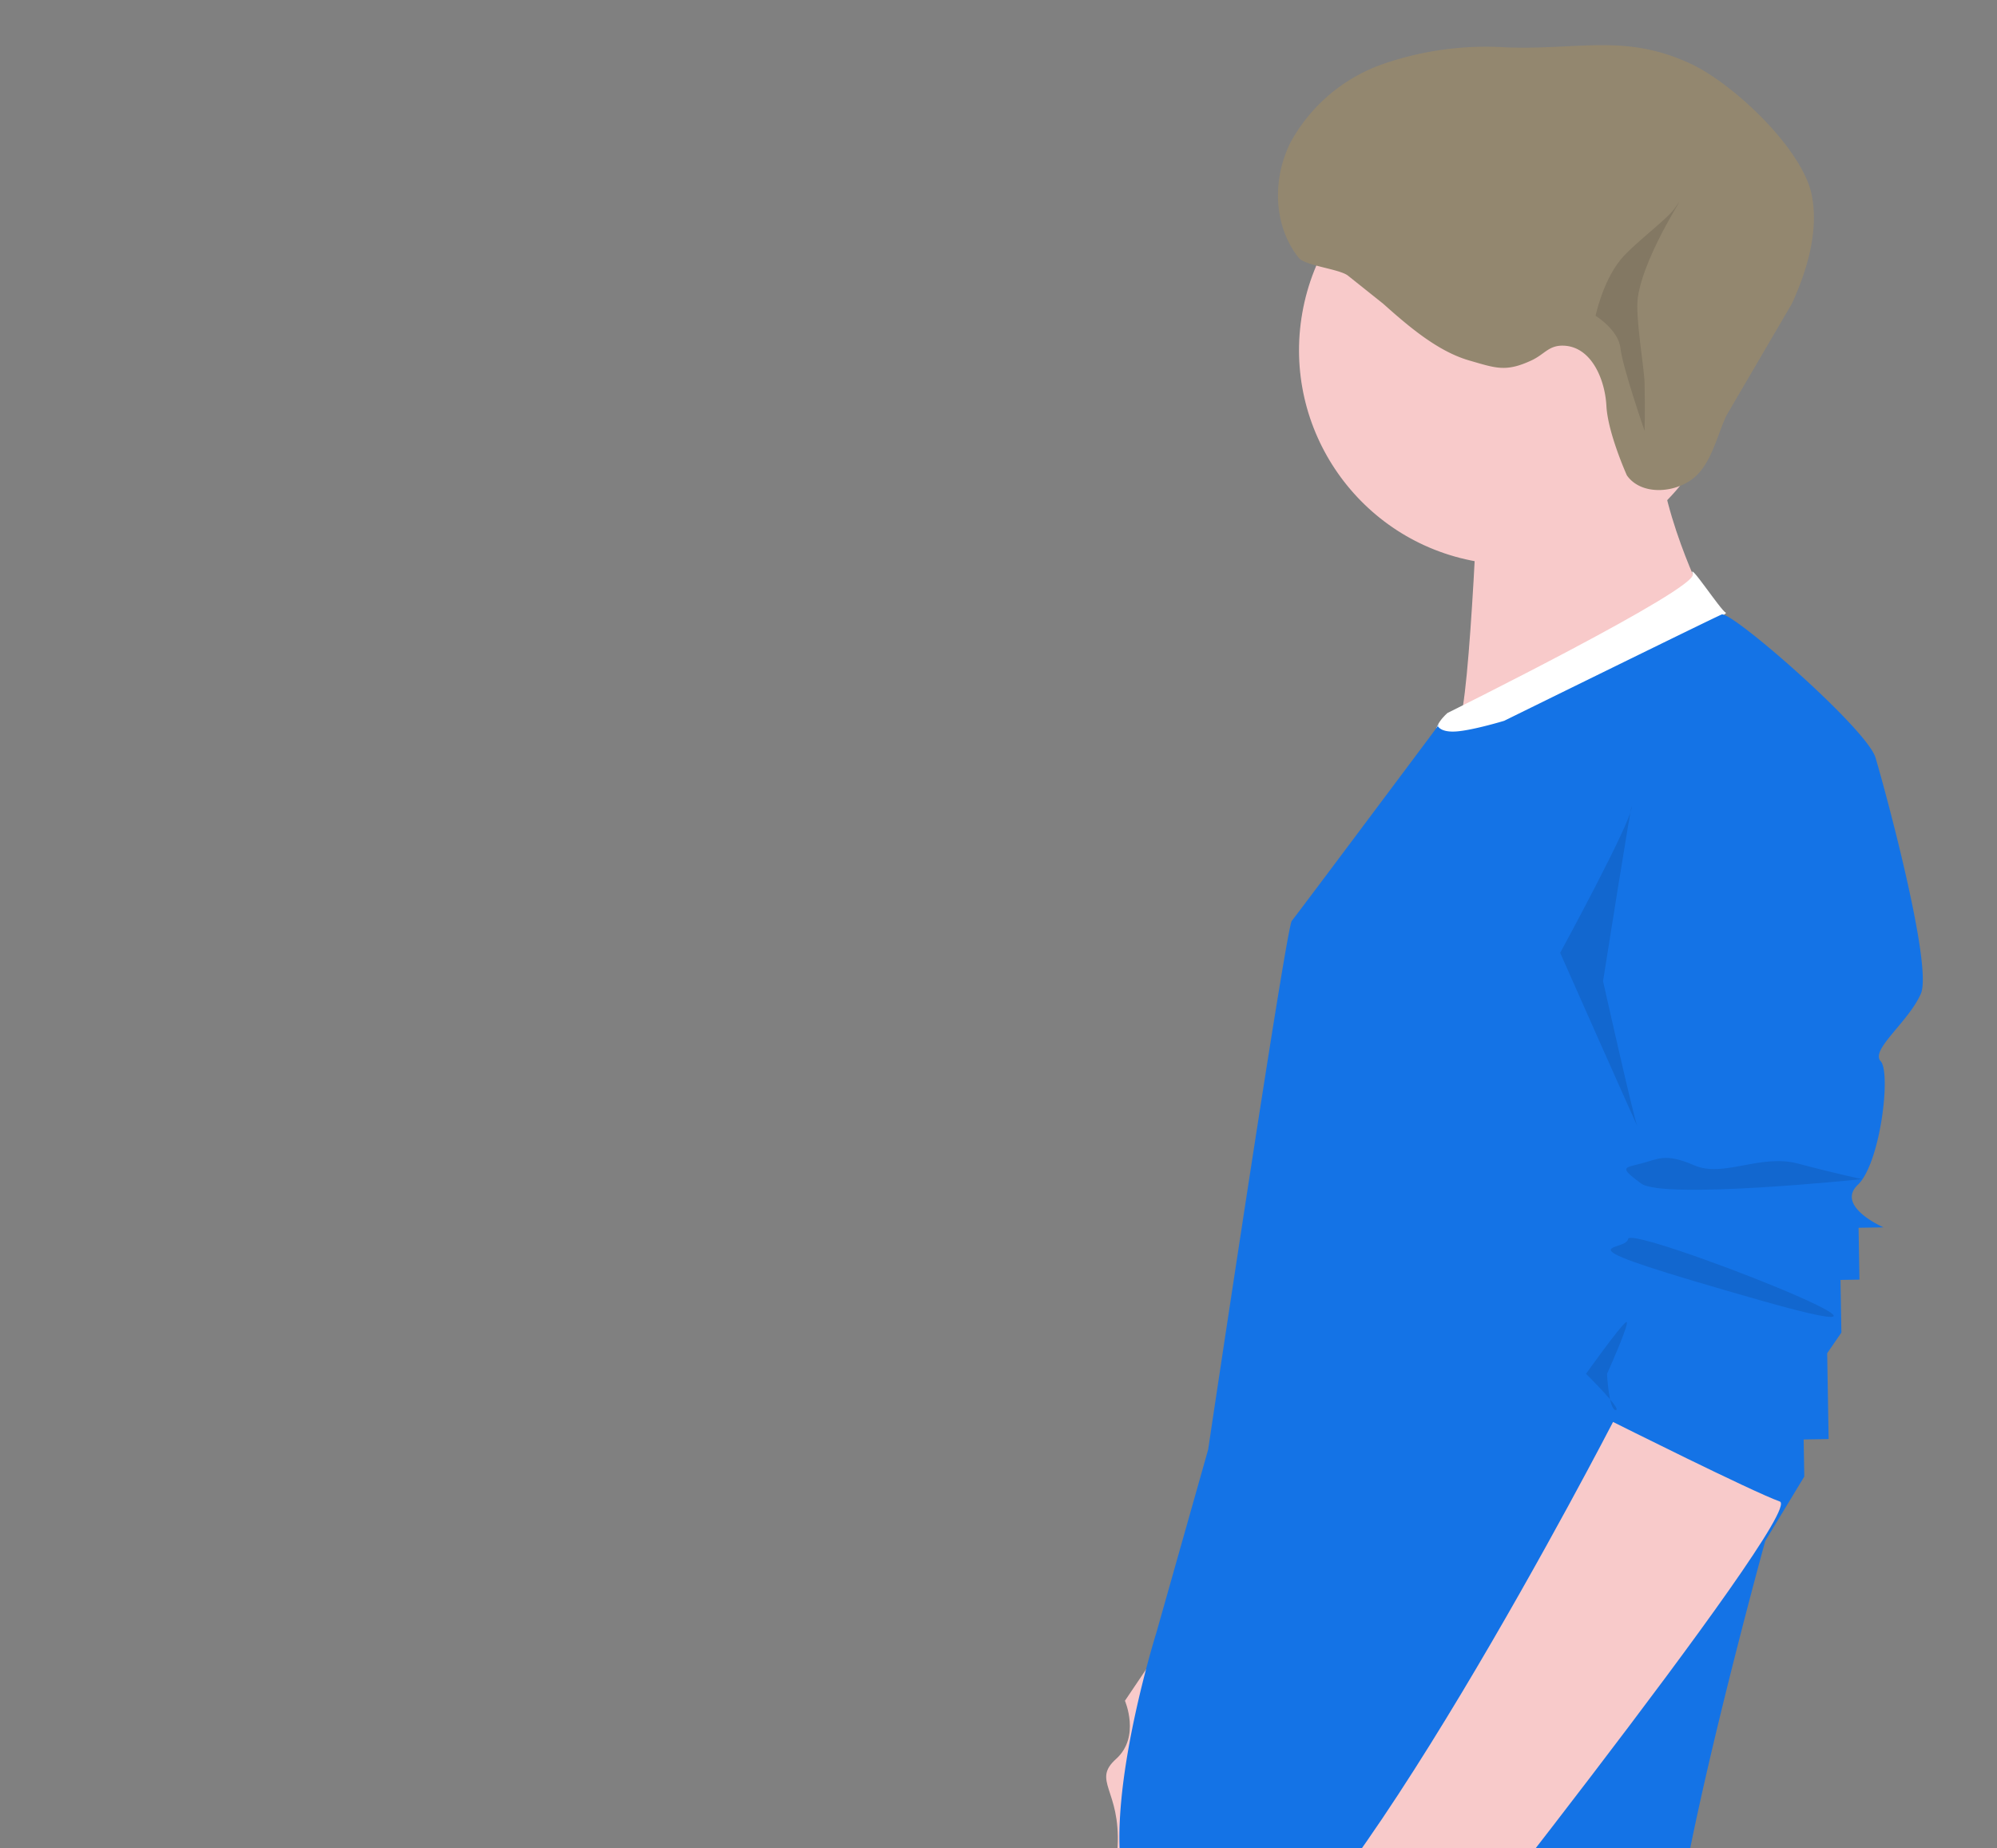 <svg xmlns="http://www.w3.org/2000/svg" xmlns:xlink="http://www.w3.org/1999/xlink" width="916.432" height="848" viewBox="0 0 916.432 848"><rect x="0" y="0" width="916.432" height="848" fill="#808080" stroke="none"/><defs><clipPath id="a"><rect width="916.432" height="848" transform="translate(283 85)" fill="none" stroke="#707070" stroke-width="1"/></clipPath></defs><g transform="translate(-283 -85)" clip-path="url(#a)"><g transform="matrix(1, -0.017, 0.017, 1, 283.456, -81.068)"><g transform="matrix(-0.208, 0.978, -0.978, -0.208, 611.78, 1674.752)"><path d="M104.2,20.514,96.243,92.282,0,52.346,42.439,0Z" transform="matrix(-0.358, -0.934, 0.934, -0.358, 37.341, 166.632)" fill="#f0f0f0"/><path d="M230.361,43.028s15.192-32,28.388-24.146-.429,99.062-.429,99.062-11.246,16.231-40.862,13.932c-1.883-.145-4.191-.421-6.6-.817-9.753-1.6-24.067-3.834-40.3-6.166-40.289-5.789-91.609-12.024-106.9-9.383-21.324,3.683-77.34-23.435-60.567-56.842,0,0,8.494-18.926,44.6-16.172S152.251,4.777,152.251,4.777s10.2-7.067,13.068-4.01,5.123,32.751,5.123,32.751S208.375,60,230.361,43.028Z" transform="matrix(-0.358, -0.934, 0.934, -0.358, 107.324, 294.494)" fill="#b18628"/><path d="M212.1,68.77c-34.87-6.883-127.431-23.742-149.364-20.83C43.3,50.518-2.7,27.965.124,0,17.415,11.958,75.036,31.288,263.9,42.83c-1.548,8.773-2.724,14.551-2.724,14.551s-10.726,13.809-36.421,12.9A79.734,79.734,0,0,1,212.1,68.77Z" transform="matrix(-0.358, -0.934, 0.934, -0.358, 174.867, 271.572)" fill="#fff"/></g><g transform="translate(704.69 1246.548) rotate(11)"><path d="M108.879,18.778l-8.311,65.7L0,47.918,44.346,0Z" transform="matrix(-0.358, -0.934, 0.934, -0.358, 39.019, 174.049)" fill="#f0f0f0"/><path d="M230.361,43.028s15.192-32,28.388-24.146-.429,99.062-.429,99.062-11.246,16.231-40.862,13.932c-1.883-.145-4.191-.421-6.6-.817-9.753-1.6-24.067-3.834-40.3-6.166-40.289-5.789-91.609-12.024-106.9-9.383-21.324,3.683-77.34-23.435-60.567-56.842,0,0,8.494-18.926,44.6-16.172S152.251,4.777,152.251,4.777s10.2-7.067,13.068-4.01,5.123,32.751,5.123,32.751S208.375,60,230.361,43.028Z" transform="matrix(-0.358, -0.934, 0.934, -0.358, 97.793, 294.494)" fill="#b18628"/><path d="M212.1,68.77c-34.87-6.883-127.431-23.742-149.364-20.83C43.3,50.518-2.7,27.965.124,0,17.415,11.958,75.036,31.288,263.9,42.83c-1.548,8.773-2.724,14.551-2.724,14.551s-10.726,13.809-36.421,12.9A79.734,79.734,0,0,1,212.1,68.77Z" transform="matrix(-0.358, -0.934, 0.934, -0.358, 165.336, 271.572)" fill="#fff"/></g><g transform="translate(572.966 222.923)"><g transform="translate(0 0)"><ellipse cx="98.485" cy="98.485" rx="98.485" ry="98.485" transform="translate(37.583 0) rotate(11)" fill="#f8caca"/><path d="M0,33.057S16.21,150.593,12.157,157.939s97.26-80.806,97.26-80.806S72.945,25.711,81.05,0Z" transform="translate(105.491 128.575) rotate(11)" fill="#f8caca"/></g></g><path d="M373.226,629.662l-22.287,31.9s6.918,16.7-4.5,26.6,1.834,14.072,0,40.273,13.833-2.208,16.919-4.318-8.6-36.255,0-46.13S373.226,629.662,373.226,629.662Z" transform="translate(148.609 293.333)" fill="#f8caca"/><path d="M578.241,268.009c-2.3-6.735,12.424,16.658,14.91,17.971S464.67,355.526,464.67,355.526s-1.17-8.345-4.727-13.746,4.727-12.036,4.727-12.036S580.541,274.743,578.241,268.009Z" transform="translate(190.586 174.575)" fill="#fff"/><path d="M331.252,1011.109s2.521,23.835,5.814,40.8-9.648,109.466-11.572,122.8-7.708,11.321-6.917,64.118,106.742,0,106.742,0l35.745-115.493s13.748-127.82,9.832-133.615S331.252,1011.109,331.252,1011.109Z" transform="translate(135.034 433.211)" fill="#233241"/><path d="M325.247,1006.832c-1.165,2.916,3.588,7.612,3.588,7.612s136.465-23.738,138.59-22.957-.789-8.551-.789-8.551S326.411,1003.916,325.247,1006.832Z" transform="translate(137.923 431.561)" fill="#202d3b"/><path d="M636.728,802.095a1.872,1.872,0,0,1-.043,2.471c-4.162,5.255-39.777,49.117-46.294,50.311-7,1.283-40.031,33.442-40.031,33.442s-5.027,23.433-8.15,24.839-8.516,40.031-6.344,41.311-5.289,27.326-5.289,27.326l19.784,7.315,36.99-4.054,18.172-3.261h11.521s34.284,103.275,3.432,115.688-89.144,7.3-99.885,3.759-145.6,25.078-154.249,24.827S223.328,1151.5,208.485,1071.44s98.782-145.345,125.948-198.427,24.229-54.463,41.825-70.808,41.519-73.715,41.519-73.715l215.658,55.246,3.38,13.349Z" transform="translate(85.992 319.127)" fill="#233241"/><path d="M475.15,939.373c22.9,1.725-157.855,38.008-164.51,32.464s153.336-120.569,186.106-129.62-152.073,109.426-157.9,121.4S452.246,937.648,475.15,939.373Z" transform="translate(131.481 368.388)" fill="#202d3b"/><path d="M733.766,281.289c4.434-1.783,65.709,53.512,69.475,66.816s24.764,95.846,18.992,108.621-23.767,25.431-18.992,30.667-.894,46.824-11.428,56.541,11.428,19.707,11.428,19.707H791.813v23.787h-8.7v24.157l-6.676,9.358v39.372H764.967v17.024l-18.406,29.234s-58.715,199.806-43.126,206.194-46.381,14.6-46.381,14.6l-111.931-14.6-41.772-17.122-48.174-19.128a10.647,10.647,0,0,1-2.494-.8c-.439.077-.458-.713-3.7-21.077-6.277-39.389,17.593-110.973,17.593-110.973l25.109-83.349s39.843-238.757,42.485-241.851c2.008-2.351,44.344-56.953,64.736-83.267,6.2-8,3.7-5.183,3.7-5.183s.92,3.252,8.562,2.834,22.006-4.509,22.006-4.509S729.332,283.072,733.766,281.289Z" transform="translate(47.993 180.019)" fill="#1473e6"/><path d="M579.458,541.372c100.04,30.288-59.694-36.016-60.8-29.38S479.418,511.083,579.458,541.372Z" transform="translate(215.337 234.99)" fill="#1267cf"/><path d="M517.293,492.966c10.016,7.708,101.4-.264,101.4-.264s-11.95-2.721-29.221-7.625-34.3,6.031-47.6,0-16.415-3.175-24.417-1.257S507.277,485.257,517.293,492.966Z" transform="translate(223.072 228.676)" fill="#1267cf"/><path d="M386.293,833.024c-48.656,11.137,69.3,28.445,69.3,28.445S653.978,620.7,641.817,616.179,565.943,578.4,565.943,578.4,434.949,821.887,386.293,833.024Z" transform="translate(159.708 252.411)" fill="#f8caca"/><path d="M597.515,46.113c.81-7.737-14.489,79.505-14.489,79.505s12.755,61.854,14.489,66.423-33.941-79.73-33.941-79.73S596.7,53.85,597.515,46.113Z" transform="translate(141.479 502.925)" fill="#1267cf"/><g transform="matrix(0.998, 0.07, -0.07, 0.998, 582.696, 181.923)"><path d="M148.9,165.587c-.449-12.459-6.585-27.469-19.351-27.974-6.651-.265-8.524,3.766-14.613,6.5-11.925,5.29-16.354,3.3-28.741-.5-14.559-4.54-27.82-16.481-38.9-26.683l-15.745-13c-3.638-3.167-19.453-4.873-22.5-8.593C-2.348,80.579-2.574,59.168,6.1,42.453A77.385,77.385,0,0,1,49.21,7.132,144.458,144.458,0,0,1,105.743.477c33.524,1.819,54.942-5.589,84.8,9.122,19.5,9.632,50.452,40.027,54.157,61.123,2.883,16.42-2.684,34.269-10.02,49.472L203.8,170.953c-4.712,9.768-7.5,22.973-16.586,29.157s-23.418,6.358-29.458-2.537C157.742,197.579,149.349,178.044,148.9,165.587Z" transform="matrix(0.998, -0.07, 0.07, 0.998, 0, 17.123)" fill="#93876f"/></g><path d="M412.738,346.96c2.829-1.782-9.084,23.508-9.084,23.508s.521,16.638,3.732,16.694S394.017,370.3,394.017,370.3,409.909,348.742,412.738,346.96Z" transform="translate(319.612 438.218)" fill="#1267cf"/><path d="M36.05,3.193C32.7,7.938,16.979,19.6,11.427,26.473,3.194,36.663,0,52.185,0,52.185s10.525,6.431,11.427,14.91,11.079,37.853,11.079,37.853.271-8.446,0-21.78c-.154-7.35-4.4-30.575-3.122-39.393C22.483,22.32,45.629-10.365,36.05,3.193Z" transform="translate(727.175 271.124) rotate(1)" fill="#837863"/></g></g></svg>